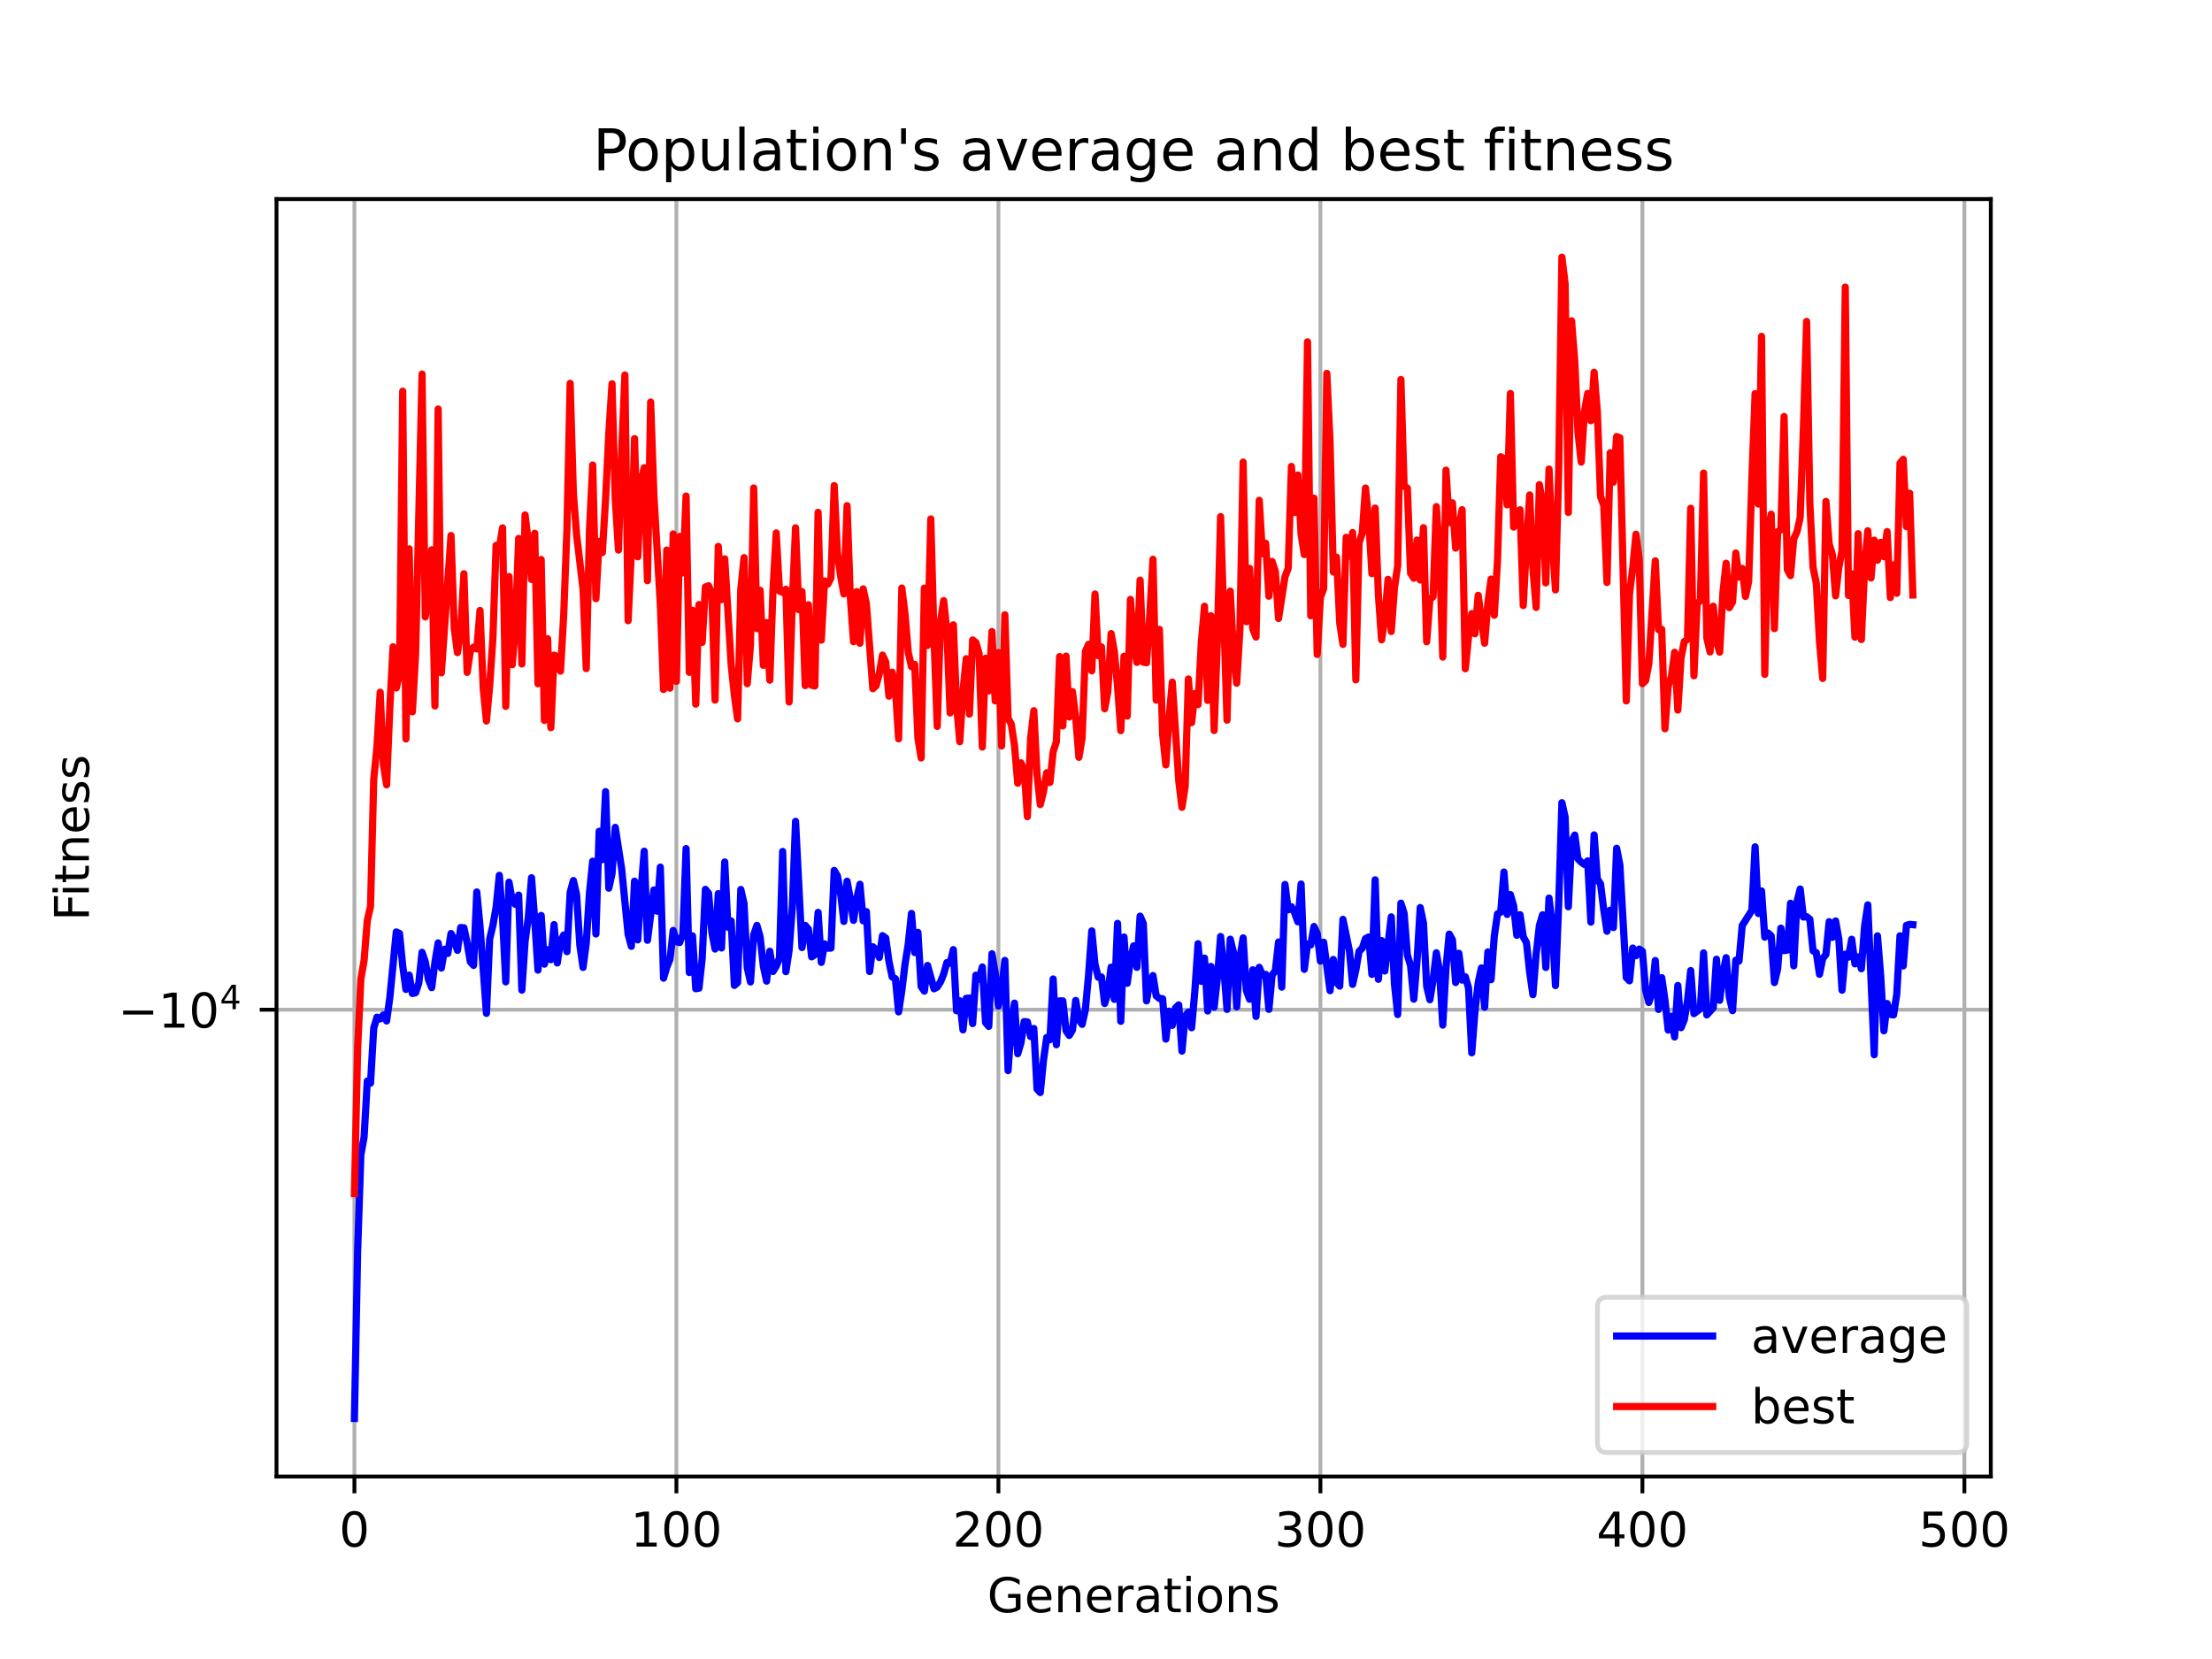 <?xml version="1.0" encoding="utf-8" standalone="no"?>
<!DOCTYPE svg PUBLIC "-//W3C//DTD SVG 1.1//EN"
  "http://www.w3.org/Graphics/SVG/1.1/DTD/svg11.dtd">
<!-- Created with matplotlib (https://matplotlib.org/) -->
<svg height="345.6pt" version="1.1" viewBox="0 0 460.8 345.6" width="460.8pt" xmlns="http://www.w3.org/2000/svg" xmlns:xlink="http://www.w3.org/1999/xlink">
 <defs>
  <style type="text/css">*{stroke-linecap:butt;stroke-linejoin:round;}</style>
 </defs>
 <g id="figure_1">
  <g id="patch_1">
   <path d="M 0 345.6 
L 460.8 345.6 
L 460.8 0 
L 0 0 
z
" style="fill:#ffffff;"/>
  </g>
  <g id="axes_1">
   <g id="patch_2">
    <path d="M 57.6 307.584 
L 414.72 307.584 
L 414.72 41.472 
L 57.6 41.472 
z
" style="fill:#ffffff;"/>
   </g>
   <g id="matplotlib.axis_1">
    <g id="xtick_1">
     <g id="line2d_1">
      <path clip-path="url(#pf29798f866)" d="M 73.833 307.584 
L 73.833 41.472 
" style="fill:none;stroke:#b0b0b0;stroke-linecap:square;stroke-width:0.8;"/>
     </g>
     <g id="line2d_2">
      <defs>
       <path d="M 0 0 
L 0 3.5 
" id="mec6a21f903" style="stroke:#000000;stroke-width:0.8;"/>
      </defs>
      <g>
       <use style="stroke:#000000;stroke-width:0.8;" x="73.833" xlink:href="#mec6a21f903" y="307.584"/>
      </g>
     </g>
     <g id="text_1">
      <!-- 0 -->
      <g transform="translate(70.651 322.182)scale(0.1 -0.1)">
       <defs>
        <path d="M 31.781 66.406 
Q 24.172 66.406 20.328 58.906 
Q 16.5 51.422 16.5 36.375 
Q 16.5 21.391 20.328 13.891 
Q 24.172 6.391 31.781 6.391 
Q 39.453 6.391 43.281 13.891 
Q 47.125 21.391 47.125 36.375 
Q 47.125 51.422 43.281 58.906 
Q 39.453 66.406 31.781 66.406 
z
M 31.781 74.219 
Q 44.047 74.219 50.516 64.516 
Q 56.984 54.828 56.984 36.375 
Q 56.984 17.969 50.516 8.266 
Q 44.047 -1.422 31.781 -1.422 
Q 19.531 -1.422 13.062 8.266 
Q 6.594 17.969 6.594 36.375 
Q 6.594 54.828 13.062 64.516 
Q 19.531 74.219 31.781 74.219 
z
" id="DejaVuSans-48"/>
       </defs>
       <use xlink:href="#DejaVuSans-48"/>
      </g>
     </g>
    </g>
    <g id="xtick_2">
     <g id="line2d_3">
      <path clip-path="url(#pf29798f866)" d="M 140.91 307.584 
L 140.91 41.472 
" style="fill:none;stroke:#b0b0b0;stroke-linecap:square;stroke-width:0.8;"/>
     </g>
     <g id="line2d_4">
      <g>
       <use style="stroke:#000000;stroke-width:0.8;" x="140.91" xlink:href="#mec6a21f903" y="307.584"/>
      </g>
     </g>
     <g id="text_2">
      <!-- 100 -->
      <g transform="translate(131.366 322.182)scale(0.1 -0.1)">
       <defs>
        <path d="M 12.406 8.297 
L 28.516 8.297 
L 28.516 63.922 
L 10.984 60.406 
L 10.984 69.391 
L 28.422 72.906 
L 38.281 72.906 
L 38.281 8.297 
L 54.391 8.297 
L 54.391 0 
L 12.406 0 
z
" id="DejaVuSans-49"/>
       </defs>
       <use xlink:href="#DejaVuSans-49"/>
       <use x="63.623" xlink:href="#DejaVuSans-48"/>
       <use x="127.246" xlink:href="#DejaVuSans-48"/>
      </g>
     </g>
    </g>
    <g id="xtick_3">
     <g id="line2d_5">
      <path clip-path="url(#pf29798f866)" d="M 207.987 307.584 
L 207.987 41.472 
" style="fill:none;stroke:#b0b0b0;stroke-linecap:square;stroke-width:0.8;"/>
     </g>
     <g id="line2d_6">
      <g>
       <use style="stroke:#000000;stroke-width:0.8;" x="207.987" xlink:href="#mec6a21f903" y="307.584"/>
      </g>
     </g>
     <g id="text_3">
      <!-- 200 -->
      <g transform="translate(198.444 322.182)scale(0.1 -0.1)">
       <defs>
        <path d="M 19.188 8.297 
L 53.609 8.297 
L 53.609 0 
L 7.328 0 
L 7.328 8.297 
Q 12.938 14.109 22.625 23.891 
Q 32.328 33.688 34.812 36.531 
Q 39.547 41.844 41.422 45.531 
Q 43.312 49.219 43.312 52.781 
Q 43.312 58.594 39.234 62.25 
Q 35.156 65.922 28.609 65.922 
Q 23.969 65.922 18.812 64.312 
Q 13.672 62.703 7.812 59.422 
L 7.812 69.391 
Q 13.766 71.781 18.938 73 
Q 24.125 74.219 28.422 74.219 
Q 39.75 74.219 46.484 68.547 
Q 53.219 62.891 53.219 53.422 
Q 53.219 48.922 51.531 44.891 
Q 49.859 40.875 45.406 35.406 
Q 44.188 33.984 37.641 27.219 
Q 31.109 20.453 19.188 8.297 
z
" id="DejaVuSans-50"/>
       </defs>
       <use xlink:href="#DejaVuSans-50"/>
       <use x="63.623" xlink:href="#DejaVuSans-48"/>
       <use x="127.246" xlink:href="#DejaVuSans-48"/>
      </g>
     </g>
    </g>
    <g id="xtick_4">
     <g id="line2d_7">
      <path clip-path="url(#pf29798f866)" d="M 275.065 307.584 
L 275.065 41.472 
" style="fill:none;stroke:#b0b0b0;stroke-linecap:square;stroke-width:0.8;"/>
     </g>
     <g id="line2d_8">
      <g>
       <use style="stroke:#000000;stroke-width:0.8;" x="275.065" xlink:href="#mec6a21f903" y="307.584"/>
      </g>
     </g>
     <g id="text_4">
      <!-- 300 -->
      <g transform="translate(265.521 322.182)scale(0.1 -0.1)">
       <defs>
        <path d="M 40.578 39.312 
Q 47.656 37.797 51.625 33 
Q 55.609 28.219 55.609 21.188 
Q 55.609 10.406 48.188 4.484 
Q 40.766 -1.422 27.094 -1.422 
Q 22.516 -1.422 17.656 -0.516 
Q 12.797 0.391 7.625 2.203 
L 7.625 11.719 
Q 11.719 9.328 16.594 8.109 
Q 21.484 6.891 26.812 6.891 
Q 36.078 6.891 40.938 10.547 
Q 45.797 14.203 45.797 21.188 
Q 45.797 27.641 41.281 31.266 
Q 36.766 34.906 28.719 34.906 
L 20.219 34.906 
L 20.219 43.016 
L 29.109 43.016 
Q 36.375 43.016 40.234 45.922 
Q 44.094 48.828 44.094 54.297 
Q 44.094 59.906 40.109 62.906 
Q 36.141 65.922 28.719 65.922 
Q 24.656 65.922 20.016 65.031 
Q 15.375 64.156 9.812 62.312 
L 9.812 71.094 
Q 15.438 72.656 20.344 73.438 
Q 25.25 74.219 29.594 74.219 
Q 40.828 74.219 47.359 69.109 
Q 53.906 64.016 53.906 55.328 
Q 53.906 49.266 50.438 45.094 
Q 46.969 40.922 40.578 39.312 
z
" id="DejaVuSans-51"/>
       </defs>
       <use xlink:href="#DejaVuSans-51"/>
       <use x="63.623" xlink:href="#DejaVuSans-48"/>
       <use x="127.246" xlink:href="#DejaVuSans-48"/>
      </g>
     </g>
    </g>
    <g id="xtick_5">
     <g id="line2d_9">
      <path clip-path="url(#pf29798f866)" d="M 342.142 307.584 
L 342.142 41.472 
" style="fill:none;stroke:#b0b0b0;stroke-linecap:square;stroke-width:0.8;"/>
     </g>
     <g id="line2d_10">
      <g>
       <use style="stroke:#000000;stroke-width:0.8;" x="342.142" xlink:href="#mec6a21f903" y="307.584"/>
      </g>
     </g>
     <g id="text_5">
      <!-- 400 -->
      <g transform="translate(332.599 322.182)scale(0.1 -0.1)">
       <defs>
        <path d="M 37.797 64.312 
L 12.891 25.391 
L 37.797 25.391 
z
M 35.203 72.906 
L 47.609 72.906 
L 47.609 25.391 
L 58.016 25.391 
L 58.016 17.188 
L 47.609 17.188 
L 47.609 0 
L 37.797 0 
L 37.797 17.188 
L 4.891 17.188 
L 4.891 26.703 
z
" id="DejaVuSans-52"/>
       </defs>
       <use xlink:href="#DejaVuSans-52"/>
       <use x="63.623" xlink:href="#DejaVuSans-48"/>
       <use x="127.246" xlink:href="#DejaVuSans-48"/>
      </g>
     </g>
    </g>
    <g id="xtick_6">
     <g id="line2d_11">
      <path clip-path="url(#pf29798f866)" d="M 409.22 307.584 
L 409.22 41.472 
" style="fill:none;stroke:#b0b0b0;stroke-linecap:square;stroke-width:0.8;"/>
     </g>
     <g id="line2d_12">
      <g>
       <use style="stroke:#000000;stroke-width:0.8;" x="409.22" xlink:href="#mec6a21f903" y="307.584"/>
      </g>
     </g>
     <g id="text_6">
      <!-- 500 -->
      <g transform="translate(399.676 322.182)scale(0.1 -0.1)">
       <defs>
        <path d="M 10.797 72.906 
L 49.516 72.906 
L 49.516 64.594 
L 19.828 64.594 
L 19.828 46.734 
Q 21.969 47.469 24.109 47.828 
Q 26.266 48.188 28.422 48.188 
Q 40.625 48.188 47.75 41.5 
Q 54.891 34.812 54.891 23.391 
Q 54.891 11.625 47.562 5.094 
Q 40.234 -1.422 26.906 -1.422 
Q 22.312 -1.422 17.547 -0.641 
Q 12.797 0.141 7.719 1.703 
L 7.719 11.625 
Q 12.109 9.234 16.797 8.062 
Q 21.484 6.891 26.703 6.891 
Q 35.156 6.891 40.078 11.328 
Q 45.016 15.766 45.016 23.391 
Q 45.016 31 40.078 35.438 
Q 35.156 39.891 26.703 39.891 
Q 22.75 39.891 18.812 39.016 
Q 14.891 38.141 10.797 36.281 
z
" id="DejaVuSans-53"/>
       </defs>
       <use xlink:href="#DejaVuSans-53"/>
       <use x="63.623" xlink:href="#DejaVuSans-48"/>
       <use x="127.246" xlink:href="#DejaVuSans-48"/>
      </g>
     </g>
    </g>
    <g id="text_7">
     <!-- Generations -->
     <g transform="translate(205.662 335.861)scale(0.1 -0.1)">
      <defs>
       <path d="M 59.516 10.406 
L 59.516 29.984 
L 43.406 29.984 
L 43.406 38.094 
L 69.281 38.094 
L 69.281 6.781 
Q 63.578 2.734 56.688 0.656 
Q 49.812 -1.422 42 -1.422 
Q 24.906 -1.422 15.25 8.562 
Q 5.609 18.562 5.609 36.375 
Q 5.609 54.25 15.25 64.234 
Q 24.906 74.219 42 74.219 
Q 49.125 74.219 55.547 72.453 
Q 61.969 70.703 67.391 67.281 
L 67.391 56.781 
Q 61.922 61.422 55.766 63.766 
Q 49.609 66.109 42.828 66.109 
Q 29.438 66.109 22.719 58.641 
Q 16.016 51.172 16.016 36.375 
Q 16.016 21.625 22.719 14.156 
Q 29.438 6.688 42.828 6.688 
Q 48.047 6.688 52.141 7.594 
Q 56.25 8.5 59.516 10.406 
z
" id="DejaVuSans-71"/>
       <path d="M 56.203 29.594 
L 56.203 25.203 
L 14.891 25.203 
Q 15.484 15.922 20.484 11.062 
Q 25.484 6.203 34.422 6.203 
Q 39.594 6.203 44.453 7.469 
Q 49.312 8.734 54.109 11.281 
L 54.109 2.781 
Q 49.266 0.734 44.188 -0.344 
Q 39.109 -1.422 33.891 -1.422 
Q 20.797 -1.422 13.156 6.188 
Q 5.516 13.812 5.516 26.812 
Q 5.516 40.234 12.766 48.109 
Q 20.016 56 32.328 56 
Q 43.359 56 49.781 48.891 
Q 56.203 41.797 56.203 29.594 
z
M 47.219 32.234 
Q 47.125 39.594 43.094 43.984 
Q 39.062 48.391 32.422 48.391 
Q 24.906 48.391 20.391 44.141 
Q 15.875 39.891 15.188 32.172 
z
" id="DejaVuSans-101"/>
       <path d="M 54.891 33.016 
L 54.891 0 
L 45.906 0 
L 45.906 32.719 
Q 45.906 40.484 42.875 44.328 
Q 39.844 48.188 33.797 48.188 
Q 26.516 48.188 22.312 43.547 
Q 18.109 38.922 18.109 30.906 
L 18.109 0 
L 9.078 0 
L 9.078 54.688 
L 18.109 54.688 
L 18.109 46.188 
Q 21.344 51.125 25.703 53.562 
Q 30.078 56 35.797 56 
Q 45.219 56 50.047 50.172 
Q 54.891 44.344 54.891 33.016 
z
" id="DejaVuSans-110"/>
       <path d="M 41.109 46.297 
Q 39.594 47.172 37.812 47.578 
Q 36.031 48 33.891 48 
Q 26.266 48 22.188 43.047 
Q 18.109 38.094 18.109 28.812 
L 18.109 0 
L 9.078 0 
L 9.078 54.688 
L 18.109 54.688 
L 18.109 46.188 
Q 20.953 51.172 25.484 53.578 
Q 30.031 56 36.531 56 
Q 37.453 56 38.578 55.875 
Q 39.703 55.766 41.062 55.516 
z
" id="DejaVuSans-114"/>
       <path d="M 34.281 27.484 
Q 23.391 27.484 19.188 25 
Q 14.984 22.516 14.984 16.5 
Q 14.984 11.719 18.141 8.906 
Q 21.297 6.109 26.703 6.109 
Q 34.188 6.109 38.703 11.406 
Q 43.219 16.703 43.219 25.484 
L 43.219 27.484 
z
M 52.203 31.203 
L 52.203 0 
L 43.219 0 
L 43.219 8.297 
Q 40.141 3.328 35.547 0.953 
Q 30.953 -1.422 24.312 -1.422 
Q 15.922 -1.422 10.953 3.297 
Q 6 8.016 6 15.922 
Q 6 25.141 12.172 29.828 
Q 18.359 34.516 30.609 34.516 
L 43.219 34.516 
L 43.219 35.406 
Q 43.219 41.609 39.141 45 
Q 35.062 48.391 27.688 48.391 
Q 23 48.391 18.547 47.266 
Q 14.109 46.141 10.016 43.891 
L 10.016 52.203 
Q 14.938 54.109 19.578 55.047 
Q 24.219 56 28.609 56 
Q 40.484 56 46.344 49.844 
Q 52.203 43.703 52.203 31.203 
z
" id="DejaVuSans-97"/>
       <path d="M 18.312 70.219 
L 18.312 54.688 
L 36.812 54.688 
L 36.812 47.703 
L 18.312 47.703 
L 18.312 18.016 
Q 18.312 11.328 20.141 9.422 
Q 21.969 7.516 27.594 7.516 
L 36.812 7.516 
L 36.812 0 
L 27.594 0 
Q 17.188 0 13.234 3.875 
Q 9.281 7.766 9.281 18.016 
L 9.281 47.703 
L 2.688 47.703 
L 2.688 54.688 
L 9.281 54.688 
L 9.281 70.219 
z
" id="DejaVuSans-116"/>
       <path d="M 9.422 54.688 
L 18.406 54.688 
L 18.406 0 
L 9.422 0 
z
M 9.422 75.984 
L 18.406 75.984 
L 18.406 64.594 
L 9.422 64.594 
z
" id="DejaVuSans-105"/>
       <path d="M 30.609 48.391 
Q 23.391 48.391 19.188 42.75 
Q 14.984 37.109 14.984 27.297 
Q 14.984 17.484 19.156 11.844 
Q 23.344 6.203 30.609 6.203 
Q 37.797 6.203 41.984 11.859 
Q 46.188 17.531 46.188 27.297 
Q 46.188 37.016 41.984 42.703 
Q 37.797 48.391 30.609 48.391 
z
M 30.609 56 
Q 42.328 56 49.016 48.375 
Q 55.719 40.766 55.719 27.297 
Q 55.719 13.875 49.016 6.219 
Q 42.328 -1.422 30.609 -1.422 
Q 18.844 -1.422 12.172 6.219 
Q 5.516 13.875 5.516 27.297 
Q 5.516 40.766 12.172 48.375 
Q 18.844 56 30.609 56 
z
" id="DejaVuSans-111"/>
       <path d="M 44.281 53.078 
L 44.281 44.578 
Q 40.484 46.531 36.375 47.5 
Q 32.281 48.484 27.875 48.484 
Q 21.188 48.484 17.844 46.438 
Q 14.5 44.391 14.5 40.281 
Q 14.5 37.156 16.891 35.375 
Q 19.281 33.594 26.516 31.984 
L 29.594 31.297 
Q 39.156 29.25 43.188 25.516 
Q 47.219 21.781 47.219 15.094 
Q 47.219 7.469 41.188 3.016 
Q 35.156 -1.422 24.609 -1.422 
Q 20.219 -1.422 15.453 -0.562 
Q 10.688 0.297 5.422 2 
L 5.422 11.281 
Q 10.406 8.688 15.234 7.391 
Q 20.062 6.109 24.812 6.109 
Q 31.156 6.109 34.562 8.281 
Q 37.984 10.453 37.984 14.406 
Q 37.984 18.062 35.516 20.016 
Q 33.062 21.969 24.703 23.781 
L 21.578 24.516 
Q 13.234 26.266 9.516 29.906 
Q 5.812 33.547 5.812 39.891 
Q 5.812 47.609 11.281 51.797 
Q 16.75 56 26.812 56 
Q 31.781 56 36.172 55.266 
Q 40.578 54.547 44.281 53.078 
z
" id="DejaVuSans-115"/>
      </defs>
      <use xlink:href="#DejaVuSans-71"/>
      <use x="77.49" xlink:href="#DejaVuSans-101"/>
      <use x="139.014" xlink:href="#DejaVuSans-110"/>
      <use x="202.393" xlink:href="#DejaVuSans-101"/>
      <use x="263.916" xlink:href="#DejaVuSans-114"/>
      <use x="305.029" xlink:href="#DejaVuSans-97"/>
      <use x="366.309" xlink:href="#DejaVuSans-116"/>
      <use x="405.518" xlink:href="#DejaVuSans-105"/>
      <use x="433.301" xlink:href="#DejaVuSans-111"/>
      <use x="494.482" xlink:href="#DejaVuSans-110"/>
      <use x="557.861" xlink:href="#DejaVuSans-115"/>
     </g>
    </g>
   </g>
   <g id="matplotlib.axis_2">
    <g id="ytick_1">
     <g id="line2d_13">
      <path clip-path="url(#pf29798f866)" d="M 57.6 210.338 
L 414.72 210.338 
" style="fill:none;stroke:#b0b0b0;stroke-linecap:square;stroke-width:0.8;"/>
     </g>
     <g id="line2d_14">
      <defs>
       <path d="M 0 0 
L -3.5 0 
" id="me3f12e52e7" style="stroke:#000000;stroke-width:0.8;"/>
      </defs>
      <g>
       <use style="stroke:#000000;stroke-width:0.8;" x="57.6" xlink:href="#me3f12e52e7" y="210.338"/>
      </g>
     </g>
     <g id="text_8">
      <!-- $\mathdefault{-10^{4}}$ -->
      <g transform="translate(24.6 214.137)scale(0.1 -0.1)">
       <defs>
        <path d="M 10.594 35.5 
L 73.188 35.5 
L 73.188 27.203 
L 10.594 27.203 
z
" id="DejaVuSans-8722"/>
       </defs>
       <use transform="translate(0 0.684)" xlink:href="#DejaVuSans-8722"/>
       <use transform="translate(83.789 0.684)" xlink:href="#DejaVuSans-49"/>
       <use transform="translate(147.412 0.684)" xlink:href="#DejaVuSans-48"/>
       <use transform="translate(211.992 38.966)scale(0.7)" xlink:href="#DejaVuSans-52"/>
      </g>
     </g>
    </g>
    <g id="text_9">
     <!-- Fitness -->
     <g transform="translate(18.52 191.845)rotate(-90)scale(0.1 -0.1)">
      <defs>
       <path d="M 9.812 72.906 
L 51.703 72.906 
L 51.703 64.594 
L 19.672 64.594 
L 19.672 43.109 
L 48.578 43.109 
L 48.578 34.812 
L 19.672 34.812 
L 19.672 0 
L 9.812 0 
z
" id="DejaVuSans-70"/>
      </defs>
      <use xlink:href="#DejaVuSans-70"/>
      <use x="50.27" xlink:href="#DejaVuSans-105"/>
      <use x="78.053" xlink:href="#DejaVuSans-116"/>
      <use x="117.262" xlink:href="#DejaVuSans-110"/>
      <use x="180.641" xlink:href="#DejaVuSans-101"/>
      <use x="242.164" xlink:href="#DejaVuSans-115"/>
      <use x="294.264" xlink:href="#DejaVuSans-115"/>
     </g>
    </g>
   </g>
   <g id="line2d_15">
    <path clip-path="url(#pf29798f866)" d="M 73.833 295.488 
L 74.504 260.62 
L 75.174 240.605 
L 75.845 236.87 
L 76.516 225.199 
L 77.187 225.642 
L 77.857 214.158 
L 78.528 211.9 
L 79.199 212.266 
L 79.87 211.428 
L 80.54 212.684 
L 81.211 207.76 
L 82.553 194.141 
L 83.224 194.464 
L 83.894 201.215 
L 84.565 206.111 
L 85.236 203.124 
L 85.907 206.966 
L 86.577 206.805 
L 87.248 204.768 
L 87.919 198.389 
L 88.59 200.369 
L 89.261 204.056 
L 89.931 205.74 
L 90.602 200.474 
L 91.273 196.426 
L 91.944 201.663 
L 92.614 197.749 
L 93.285 198.633 
L 93.956 194.469 
L 94.627 195.819 
L 95.297 197.977 
L 95.968 193.228 
L 96.639 193.276 
L 97.31 196.427 
L 97.981 200.365 
L 98.651 201.107 
L 99.322 185.812 
L 99.993 192.924 
L 101.334 211.102 
L 102.005 195.624 
L 102.676 192.802 
L 103.347 188.985 
L 104.018 182.345 
L 104.688 191.234 
L 105.359 204.545 
L 106.03 183.775 
L 106.701 187.471 
L 107.371 188.397 
L 108.042 186.463 
L 108.713 206.266 
L 109.384 196.136 
L 110.055 191.157 
L 110.725 182.849 
L 111.396 191.713 
L 112.067 202.09 
L 112.738 190.706 
L 113.408 200.848 
L 114.079 197.845 
L 114.75 199.923 
L 115.421 192.613 
L 116.091 200.603 
L 116.762 196.126 
L 117.433 194.78 
L 118.104 198.252 
L 118.775 185.88 
L 119.445 183.433 
L 120.116 186.381 
L 120.787 196.872 
L 121.458 201.537 
L 122.128 196.453 
L 122.799 185.957 
L 123.47 179.406 
L 124.141 194.565 
L 124.812 173.17 
L 125.482 179.077 
L 126.153 164.916 
L 126.824 185.022 
L 127.495 182.008 
L 128.165 172.358 
L 129.507 181.042 
L 130.849 194.61 
L 131.519 197.138 
L 132.19 183.561 
L 132.861 195.789 
L 133.532 185.549 
L 134.202 177.32 
L 134.873 195.879 
L 136.215 185.398 
L 136.885 189.814 
L 137.556 180.637 
L 138.227 203.767 
L 138.898 201.491 
L 139.569 199.861 
L 140.239 193.825 
L 140.91 196.171 
L 141.581 196.35 
L 142.252 194.616 
L 142.922 176.771 
L 143.593 202.593 
L 144.264 194.961 
L 144.935 205.968 
L 145.606 205.86 
L 146.276 199.688 
L 146.947 185.272 
L 147.618 186.089 
L 148.289 194.238 
L 148.959 197.702 
L 149.63 186.155 
L 150.301 197.48 
L 150.972 179.557 
L 151.642 193.152 
L 152.313 191.849 
L 152.984 205.28 
L 153.655 204.685 
L 154.326 185.295 
L 154.996 188.217 
L 155.667 201.607 
L 156.338 204.561 
L 157.009 194.737 
L 157.679 192.771 
L 158.35 195.173 
L 159.021 201.293 
L 159.692 204.385 
L 160.363 198.159 
L 161.033 202.371 
L 161.704 201.276 
L 162.375 199.58 
L 163.046 177.376 
L 163.716 202.417 
L 164.387 197.974 
L 165.058 188.917 
L 165.729 171.099 
L 167.07 197.39 
L 167.741 192.779 
L 168.412 193.558 
L 169.083 199.333 
L 169.753 198.879 
L 170.424 190.065 
L 171.095 200.481 
L 171.766 196.623 
L 172.436 197.53 
L 173.107 197.508 
L 173.778 181.326 
L 174.449 182.449 
L 175.12 186.218 
L 175.79 191.944 
L 176.461 183.57 
L 177.132 187.26 
L 177.803 191.728 
L 178.473 187.201 
L 179.144 184.211 
L 179.815 191.833 
L 180.486 189.908 
L 181.157 202.389 
L 181.827 197.225 
L 182.498 197.866 
L 183.169 199.463 
L 183.84 194.911 
L 184.51 195.397 
L 185.181 200.254 
L 185.852 203.508 
L 186.523 203.885 
L 187.194 210.792 
L 187.864 206.401 
L 188.535 200.837 
L 189.206 196.646 
L 189.877 190.286 
L 190.547 198.43 
L 191.218 194.237 
L 191.889 205.516 
L 192.56 206.47 
L 193.23 201.121 
L 194.572 205.989 
L 195.243 205.617 
L 195.914 204.565 
L 196.584 202.913 
L 197.255 200.522 
L 197.926 200.67 
L 198.597 197.826 
L 199.267 210.564 
L 199.938 208.481 
L 200.609 214.54 
L 201.28 207.968 
L 201.951 207.916 
L 202.621 213.229 
L 203.292 203.148 
L 203.963 203.991 
L 204.634 201.446 
L 205.304 213.004 
L 205.975 213.813 
L 206.646 198.69 
L 207.317 202.723 
L 207.987 209.584 
L 208.658 206.018 
L 209.329 200.074 
L 210 223.027 
L 210.671 213.641 
L 211.341 208.971 
L 212.012 219.511 
L 212.683 217.235 
L 213.354 212.815 
L 214.024 212.881 
L 214.695 215.936 
L 215.366 214.252 
L 216.037 226.865 
L 216.708 227.594 
L 217.378 220.858 
L 218.049 216.129 
L 218.72 216.598 
L 219.391 203.941 
L 220.061 217.637 
L 220.732 208.503 
L 221.403 208.505 
L 222.074 214.705 
L 222.745 215.701 
L 223.415 214.575 
L 224.086 208.412 
L 224.757 212.428 
L 225.428 213.39 
L 226.098 210.354 
L 226.769 203.078 
L 227.44 193.924 
L 228.111 200.892 
L 228.781 203.575 
L 229.452 203.52 
L 230.123 209.046 
L 230.794 206.84 
L 231.465 201.478 
L 232.135 208.186 
L 232.806 192.356 
L 233.477 212.76 
L 234.148 195.193 
L 234.818 204.842 
L 235.489 199.971 
L 236.16 197.043 
L 236.831 201.516 
L 237.502 190.849 
L 238.172 192.387 
L 238.843 208.502 
L 239.514 204.742 
L 240.185 203.224 
L 240.855 207.449 
L 241.526 207.997 
L 242.197 208.053 
L 242.868 216.464 
L 243.539 210.638 
L 244.209 213.601 
L 244.88 209.956 
L 245.551 209.335 
L 246.222 218.964 
L 246.892 211.671 
L 247.563 210.85 
L 248.234 214.105 
L 248.905 206.53 
L 249.575 196.595 
L 250.246 204.434 
L 250.917 199.586 
L 251.588 210.604 
L 252.259 201.323 
L 252.929 209.817 
L 253.6 203.788 
L 254.271 195.088 
L 254.942 201.761 
L 255.612 210.274 
L 256.283 195.652 
L 256.954 198.408 
L 257.625 209.743 
L 258.296 199.464 
L 258.966 195.378 
L 259.637 206.326 
L 260.308 208.154 
L 260.979 202.036 
L 261.649 211.74 
L 262.32 201.512 
L 262.991 203.112 
L 263.662 202.975 
L 264.333 210.266 
L 265.003 203.134 
L 265.674 202.197 
L 266.345 196.242 
L 267.016 205.641 
L 267.686 184.253 
L 268.357 189.537 
L 269.028 188.882 
L 269.699 190.163 
L 270.369 192.032 
L 271.04 184.162 
L 271.711 201.932 
L 272.382 196.663 
L 273.053 196.866 
L 273.723 193.009 
L 274.394 194.467 
L 275.065 200.212 
L 275.736 196.28 
L 277.077 206.375 
L 277.748 199.873 
L 278.419 204.639 
L 279.09 205.431 
L 279.76 191.522 
L 281.102 198.049 
L 281.773 205.063 
L 282.443 202.089 
L 283.114 198.188 
L 283.785 197.53 
L 284.456 195.534 
L 285.126 195.185 
L 285.797 202.983 
L 286.468 183.285 
L 287.139 204.004 
L 287.81 195.942 
L 288.48 202.278 
L 289.822 191.005 
L 290.493 205.005 
L 291.163 211.351 
L 291.834 188.147 
L 292.505 190.278 
L 293.176 198.925 
L 293.847 201.154 
L 294.517 208.143 
L 295.188 200.249 
L 295.859 189.059 
L 296.53 192.3 
L 297.2 205.423 
L 297.871 208.264 
L 298.542 204.153 
L 299.213 198.481 
L 299.884 202.345 
L 300.554 213.544 
L 301.225 201.666 
L 301.896 194.592 
L 302.567 195.776 
L 303.237 204.68 
L 303.908 198.586 
L 304.579 204.172 
L 305.25 203.487 
L 305.92 205.805 
L 306.591 219.32 
L 307.262 210.632 
L 307.933 204.723 
L 308.604 201.637 
L 309.274 209.823 
L 309.945 198.305 
L 310.616 204.081 
L 311.287 195.027 
L 311.957 190.378 
L 312.628 190.01 
L 313.299 181.663 
L 313.97 190.493 
L 314.641 186.352 
L 315.311 188.694 
L 315.982 194.843 
L 316.653 190.551 
L 317.324 195.169 
L 317.994 196.373 
L 318.665 202.611 
L 319.336 207.216 
L 320.007 198.786 
L 320.678 192.804 
L 321.348 190.563 
L 322.019 201.547 
L 322.69 187.087 
L 323.361 192.804 
L 324.031 205.321 
L 324.702 188.396 
L 325.373 167.216 
L 326.044 170.202 
L 326.714 188.891 
L 327.385 175.417 
L 328.056 173.959 
L 328.727 178.928 
L 329.398 179.616 
L 330.068 180.076 
L 330.739 179.338 
L 331.41 192.096 
L 332.081 173.921 
L 332.751 183.095 
L 333.422 184.146 
L 334.093 189.561 
L 334.764 193.992 
L 335.435 189.606 
L 336.105 193.218 
L 336.776 176.709 
L 337.447 180.133 
L 338.788 203.662 
L 339.459 204.318 
L 340.13 197.496 
L 340.801 199.089 
L 341.471 197.709 
L 342.142 198.177 
L 342.813 206.235 
L 343.484 208.835 
L 344.155 206.689 
L 344.825 200.089 
L 345.496 210.28 
L 346.167 203.663 
L 346.838 208.311 
L 347.508 214.573 
L 348.179 211.7 
L 348.85 216.014 
L 349.521 205.285 
L 350.192 214.082 
L 350.862 212.444 
L 351.533 208.531 
L 352.204 202.187 
L 352.875 211.166 
L 354.216 210.141 
L 354.887 198.503 
L 355.558 211.431 
L 356.899 209.919 
L 357.57 199.82 
L 358.241 208.388 
L 358.912 202.809 
L 359.582 199.506 
L 360.253 207.749 
L 360.924 210.538 
L 361.595 200.027 
L 362.265 200.205 
L 362.936 192.813 
L 364.949 189.633 
L 365.619 176.408 
L 366.29 190.305 
L 366.961 185.604 
L 367.632 195.228 
L 368.302 194.354 
L 368.973 194.95 
L 369.644 204.685 
L 370.315 201.859 
L 370.986 193.35 
L 371.656 198.036 
L 372.327 197.922 
L 372.998 188.169 
L 373.669 201.203 
L 374.339 187.861 
L 375.01 185.197 
L 375.681 191.031 
L 376.352 190.959 
L 377.023 191.5 
L 377.693 198.066 
L 378.364 198.47 
L 379.035 202.966 
L 379.706 199.661 
L 380.376 198.838 
L 381.047 192.007 
L 381.718 195.27 
L 382.389 191.86 
L 383.059 195.605 
L 383.73 206.276 
L 384.401 198.766 
L 385.072 199.389 
L 385.743 195.664 
L 386.413 200.789 
L 387.084 199.324 
L 387.755 201.807 
L 388.426 192.964 
L 389.096 188.498 
L 390.438 219.728 
L 391.109 194.951 
L 391.78 203.246 
L 392.45 214.741 
L 393.121 209.054 
L 393.792 211.328 
L 394.463 211.425 
L 395.133 207.074 
L 395.804 194.942 
L 396.475 201.22 
L 397.146 192.773 
L 397.816 192.559 
L 398.487 192.626 
L 398.487 192.626 
" style="fill:none;stroke:#0000ff;stroke-linecap:square;stroke-width:1.5;"/>
   </g>
   <g id="line2d_16">
    <path clip-path="url(#pf29798f866)" d="M 73.833 248.657 
L 74.504 218.418 
L 75.174 203.968 
L 75.845 200.088 
L 76.516 191.771 
L 77.187 188.802 
L 77.857 162.358 
L 78.528 155.538 
L 79.199 144.198 
L 79.87 159.289 
L 80.54 163.498 
L 81.211 147.363 
L 81.882 134.74 
L 82.553 143.308 
L 83.224 140.524 
L 83.894 81.494 
L 84.565 153.944 
L 85.236 114.334 
L 85.907 148.287 
L 86.577 136.307 
L 87.919 77.919 
L 88.59 128.511 
L 89.261 123.582 
L 89.931 114.534 
L 90.602 147.072 
L 91.273 85.214 
L 91.944 140.173 
L 93.956 111.555 
L 94.627 130.904 
L 95.297 135.958 
L 95.968 131.388 
L 96.639 119.521 
L 97.31 140.065 
L 97.981 135.666 
L 98.651 134.801 
L 99.322 135.183 
L 99.993 127.169 
L 100.664 143.392 
L 101.334 150.201 
L 102.005 142.895 
L 102.676 133.049 
L 103.347 113.613 
L 104.018 114.144 
L 104.688 109.969 
L 105.359 147.153 
L 106.03 120.102 
L 106.701 138.47 
L 107.371 130.762 
L 108.042 112.169 
L 108.713 138.319 
L 109.384 107.269 
L 110.055 112.827 
L 110.725 120.705 
L 111.396 111.083 
L 112.067 142.435 
L 112.738 116.555 
L 113.408 150.08 
L 114.079 133.057 
L 114.75 151.588 
L 115.421 136.481 
L 116.091 136.755 
L 116.762 139.807 
L 117.433 128.087 
L 118.104 110.178 
L 118.775 79.857 
L 119.445 102.777 
L 120.116 111.399 
L 121.458 122.739 
L 122.128 139.286 
L 122.799 110.461 
L 123.47 96.87 
L 124.141 124.713 
L 124.812 112.758 
L 125.482 115.111 
L 126.153 104.005 
L 126.824 90.336 
L 127.495 79.939 
L 128.165 103.95 
L 128.836 114.584 
L 129.507 94.035 
L 130.178 78.113 
L 130.849 129.302 
L 131.519 115.108 
L 132.19 91.369 
L 132.861 115.995 
L 133.532 100.46 
L 134.202 97.426 
L 134.873 120.975 
L 135.544 83.753 
L 136.215 103.128 
L 137.556 125.805 
L 138.227 143.644 
L 138.898 114.588 
L 139.569 143.347 
L 140.239 111.232 
L 140.91 141.934 
L 141.581 111.751 
L 142.252 119.34 
L 142.922 103.334 
L 143.593 140.057 
L 144.264 127.125 
L 144.935 146.688 
L 145.606 125.946 
L 146.276 133.817 
L 146.947 122.271 
L 147.618 122.028 
L 148.289 123.684 
L 148.959 145.84 
L 149.63 113.817 
L 150.301 124.915 
L 150.972 116.413 
L 152.313 138.458 
L 152.984 144.876 
L 153.655 149.752 
L 154.326 122.731 
L 154.996 116.162 
L 155.667 142.426 
L 156.338 134.322 
L 157.009 101.654 
L 157.679 130.966 
L 158.35 122.964 
L 159.021 138.601 
L 159.692 129.693 
L 160.363 141.696 
L 161.033 122.776 
L 161.704 111.02 
L 162.375 123.118 
L 163.046 123.403 
L 163.716 122.752 
L 164.387 146.245 
L 165.058 125.279 
L 165.729 109.95 
L 166.4 127.015 
L 167.07 123.231 
L 167.741 142.823 
L 168.412 125.982 
L 169.083 142.757 
L 169.753 142.897 
L 170.424 106.726 
L 171.095 133.351 
L 171.766 121.022 
L 172.436 121.709 
L 173.107 120.399 
L 173.778 101.158 
L 174.449 115.155 
L 175.12 120.006 
L 175.79 123.737 
L 176.461 105.334 
L 177.132 124.284 
L 177.803 133.681 
L 178.473 123.238 
L 179.144 134.002 
L 179.815 122.677 
L 180.486 125.789 
L 181.827 143.476 
L 182.498 142.863 
L 183.169 140.381 
L 183.84 136.468 
L 184.51 137.903 
L 185.181 145.023 
L 185.852 140.026 
L 186.523 143.302 
L 187.194 153.908 
L 187.864 122.502 
L 188.535 127.909 
L 189.206 135.895 
L 189.877 138.869 
L 190.547 138.393 
L 191.218 153.749 
L 191.889 157.896 
L 192.56 122.521 
L 193.23 134.456 
L 193.901 108.101 
L 194.572 132.984 
L 195.243 151.322 
L 195.914 129.549 
L 196.584 125.127 
L 197.255 131.491 
L 197.926 148.52 
L 198.597 130.165 
L 199.267 146.765 
L 199.938 154.51 
L 200.609 143.978 
L 201.28 137.215 
L 201.951 148.765 
L 202.621 133.313 
L 203.292 133.846 
L 203.963 136.155 
L 204.634 155.625 
L 205.304 137.12 
L 205.975 143.935 
L 206.646 131.568 
L 207.317 146.013 
L 207.987 135.951 
L 208.658 155.397 
L 209.329 128.07 
L 210 149.606 
L 210.671 150.888 
L 211.341 155.343 
L 212.012 163.165 
L 212.683 158.911 
L 213.354 160.39 
L 214.024 170.123 
L 214.695 153.791 
L 215.366 148.06 
L 216.037 161.362 
L 216.708 167.611 
L 217.378 164.909 
L 218.049 160.983 
L 218.72 163 
L 219.391 156.589 
L 220.061 154.53 
L 220.732 136.774 
L 221.403 151.223 
L 222.074 136.676 
L 222.745 149.359 
L 223.415 144.076 
L 224.086 149.455 
L 224.757 157.764 
L 225.428 153.699 
L 226.098 135.758 
L 226.769 134.223 
L 227.44 139.75 
L 228.111 123.74 
L 228.781 136.58 
L 229.452 134.757 
L 230.123 147.652 
L 230.794 143.975 
L 231.465 131.987 
L 232.135 135.71 
L 232.806 143.003 
L 233.477 152.212 
L 234.148 136.717 
L 234.818 149.172 
L 235.489 124.875 
L 236.16 133.956 
L 236.831 137.988 
L 237.502 120.845 
L 238.172 137.95 
L 238.843 138.076 
L 239.514 128.317 
L 240.185 116.51 
L 240.855 145.848 
L 241.526 131.113 
L 242.197 153.02 
L 242.868 159.342 
L 243.539 149.614 
L 244.209 142.099 
L 245.551 162.642 
L 246.222 168.173 
L 246.892 163.813 
L 247.563 141.445 
L 248.234 150.547 
L 248.905 144.481 
L 249.575 146.791 
L 250.246 134.002 
L 250.917 126.285 
L 251.588 145.916 
L 252.259 128.269 
L 252.929 152.177 
L 253.6 133.207 
L 254.271 107.617 
L 255.612 150.019 
L 256.283 123.145 
L 256.954 136.078 
L 257.625 142.327 
L 258.296 131.126 
L 258.966 96.259 
L 259.637 129.525 
L 260.308 118.406 
L 260.979 131.018 
L 261.649 132.715 
L 262.32 104.229 
L 262.991 115.346 
L 263.662 113.177 
L 264.333 124.202 
L 265.003 116.971 
L 265.674 119.051 
L 266.345 128.843 
L 267.686 120.146 
L 268.357 118.377 
L 269.028 97.164 
L 269.699 106.766 
L 270.369 98.959 
L 271.04 111.289 
L 271.711 115.534 
L 272.382 71.214 
L 273.053 128.268 
L 273.723 103.765 
L 274.394 136.332 
L 275.065 124.423 
L 275.736 122.645 
L 276.406 77.783 
L 277.077 92.242 
L 277.748 119.151 
L 278.419 116.073 
L 279.09 129.817 
L 279.76 134.236 
L 280.431 111.933 
L 281.102 115.859 
L 281.773 110.944 
L 282.443 141.631 
L 283.114 113.098 
L 283.785 111.041 
L 284.456 101.664 
L 285.126 108.399 
L 285.797 119.505 
L 286.468 105.846 
L 287.139 123.84 
L 287.81 133.282 
L 288.48 128.897 
L 289.151 120.687 
L 289.822 131.546 
L 290.493 122.456 
L 291.163 117.834 
L 291.834 79.061 
L 292.505 101.277 
L 293.176 101.692 
L 293.847 119.379 
L 294.517 120.45 
L 295.188 112.503 
L 295.859 120.826 
L 296.53 109.926 
L 297.2 133.69 
L 297.871 124.839 
L 298.542 124.293 
L 299.213 105.543 
L 299.884 115.443 
L 300.554 136.88 
L 301.225 97.945 
L 301.896 108.873 
L 302.567 104.746 
L 303.237 114.178 
L 304.579 106.179 
L 305.25 139.316 
L 305.92 132.729 
L 306.591 127.817 
L 307.262 132.025 
L 307.933 124.017 
L 309.274 134.002 
L 309.945 125.668 
L 310.616 120.634 
L 311.287 128.165 
L 311.957 116.779 
L 312.628 95.146 
L 313.299 95.514 
L 313.97 105.169 
L 314.641 81.965 
L 315.311 109.794 
L 315.982 106.58 
L 316.653 106.197 
L 317.324 126.147 
L 317.994 113.434 
L 318.665 103.099 
L 319.336 118.583 
L 320.007 126.541 
L 320.678 100.958 
L 321.348 104.733 
L 322.019 121.417 
L 322.69 97.707 
L 323.361 112.523 
L 324.031 122.89 
L 324.702 98.238 
L 325.373 53.568 
L 326.044 59.109 
L 326.714 106.753 
L 327.385 66.828 
L 328.056 75.285 
L 328.727 90.134 
L 329.398 96.258 
L 330.068 85.755 
L 330.739 81.962 
L 331.41 87.641 
L 332.081 77.547 
L 332.751 85.697 
L 333.422 103.452 
L 334.093 105.268 
L 334.764 121.346 
L 335.435 94.321 
L 336.105 100.441 
L 336.776 90.941 
L 337.447 91.194 
L 338.788 146.013 
L 339.459 123.702 
L 340.13 118.333 
L 340.801 111.286 
L 341.471 116.431 
L 342.142 142.418 
L 342.813 141.78 
L 343.484 138.258 
L 344.825 116.834 
L 345.496 131.166 
L 346.167 131.098 
L 346.838 151.813 
L 347.508 142.952 
L 348.179 140.95 
L 348.85 135.88 
L 349.521 147.925 
L 350.192 137.036 
L 350.862 133.647 
L 351.533 133.194 
L 352.204 105.882 
L 352.875 140.771 
L 353.545 125.749 
L 354.216 125.09 
L 354.887 98.552 
L 355.558 132.839 
L 356.229 135.811 
L 356.899 126.277 
L 357.57 133.586 
L 358.241 135.859 
L 358.912 123.487 
L 359.582 117.334 
L 360.253 126.586 
L 360.924 125.389 
L 361.595 115.203 
L 362.265 120.23 
L 362.936 118.417 
L 363.607 124.25 
L 364.278 121.12 
L 364.949 99.72 
L 365.619 82.004 
L 366.29 105.007 
L 366.961 70.07 
L 367.632 140.478 
L 368.302 110.47 
L 368.973 107.108 
L 369.644 130.951 
L 370.315 110.78 
L 370.986 110.382 
L 371.656 86.76 
L 372.327 118.673 
L 372.998 119.911 
L 373.669 112.224 
L 374.339 110.801 
L 375.01 107.809 
L 375.681 89.379 
L 376.352 66.956 
L 377.023 104.781 
L 377.693 118.212 
L 378.364 121.467 
L 379.035 133.631 
L 379.706 141.336 
L 380.376 104.449 
L 381.047 113.317 
L 381.718 115.549 
L 382.389 124.125 
L 383.059 118.217 
L 383.73 114.684 
L 384.401 59.803 
L 385.072 124.034 
L 385.743 119.531 
L 386.413 132.727 
L 387.084 111.175 
L 387.755 133.23 
L 388.426 118.359 
L 389.096 110.567 
L 389.767 120.404 
L 390.438 112.532 
L 391.109 116.702 
L 391.78 112.965 
L 392.45 115.967 
L 393.121 110.741 
L 393.792 124.483 
L 394.463 117.704 
L 395.133 123.594 
L 395.804 96.485 
L 396.475 95.682 
L 397.146 109.705 
L 397.816 102.751 
L 398.487 123.945 
L 398.487 123.945 
" style="fill:none;stroke:#ff0000;stroke-linecap:square;stroke-width:1.5;"/>
   </g>
   <g id="patch_3">
    <path d="M 57.6 307.584 
L 57.6 41.472 
" style="fill:none;stroke:#000000;stroke-linecap:square;stroke-linejoin:miter;stroke-width:0.8;"/>
   </g>
   <g id="patch_4">
    <path d="M 414.72 307.584 
L 414.72 41.472 
" style="fill:none;stroke:#000000;stroke-linecap:square;stroke-linejoin:miter;stroke-width:0.8;"/>
   </g>
   <g id="patch_5">
    <path d="M 57.6 307.584 
L 414.72 307.584 
" style="fill:none;stroke:#000000;stroke-linecap:square;stroke-linejoin:miter;stroke-width:0.8;"/>
   </g>
   <g id="patch_6">
    <path d="M 57.6 41.472 
L 414.72 41.472 
" style="fill:none;stroke:#000000;stroke-linecap:square;stroke-linejoin:miter;stroke-width:0.8;"/>
   </g>
   <g id="text_10">
    <!-- Population's average and best fitness -->
    <g transform="translate(123.53 35.472)scale(0.12 -0.12)">
     <defs>
      <path d="M 19.672 64.797 
L 19.672 37.406 
L 32.078 37.406 
Q 38.969 37.406 42.719 40.969 
Q 46.484 44.531 46.484 51.125 
Q 46.484 57.672 42.719 61.234 
Q 38.969 64.797 32.078 64.797 
z
M 9.812 72.906 
L 32.078 72.906 
Q 44.344 72.906 50.609 67.359 
Q 56.891 61.812 56.891 51.125 
Q 56.891 40.328 50.609 34.812 
Q 44.344 29.297 32.078 29.297 
L 19.672 29.297 
L 19.672 0 
L 9.812 0 
z
" id="DejaVuSans-80"/>
      <path d="M 18.109 8.203 
L 18.109 -20.797 
L 9.078 -20.797 
L 9.078 54.688 
L 18.109 54.688 
L 18.109 46.391 
Q 20.953 51.266 25.266 53.625 
Q 29.594 56 35.594 56 
Q 45.562 56 51.781 48.094 
Q 58.016 40.188 58.016 27.297 
Q 58.016 14.406 51.781 6.484 
Q 45.562 -1.422 35.594 -1.422 
Q 29.594 -1.422 25.266 0.953 
Q 20.953 3.328 18.109 8.203 
z
M 48.688 27.297 
Q 48.688 37.203 44.609 42.844 
Q 40.531 48.484 33.406 48.484 
Q 26.266 48.484 22.188 42.844 
Q 18.109 37.203 18.109 27.297 
Q 18.109 17.391 22.188 11.75 
Q 26.266 6.109 33.406 6.109 
Q 40.531 6.109 44.609 11.75 
Q 48.688 17.391 48.688 27.297 
z
" id="DejaVuSans-112"/>
      <path d="M 8.5 21.578 
L 8.5 54.688 
L 17.484 54.688 
L 17.484 21.922 
Q 17.484 14.156 20.5 10.266 
Q 23.531 6.391 29.594 6.391 
Q 36.859 6.391 41.078 11.031 
Q 45.312 15.672 45.312 23.688 
L 45.312 54.688 
L 54.297 54.688 
L 54.297 0 
L 45.312 0 
L 45.312 8.406 
Q 42.047 3.422 37.719 1 
Q 33.406 -1.422 27.688 -1.422 
Q 18.266 -1.422 13.375 4.438 
Q 8.5 10.297 8.5 21.578 
z
M 31.109 56 
z
" id="DejaVuSans-117"/>
      <path d="M 9.422 75.984 
L 18.406 75.984 
L 18.406 0 
L 9.422 0 
z
" id="DejaVuSans-108"/>
      <path d="M 17.922 72.906 
L 17.922 45.797 
L 9.625 45.797 
L 9.625 72.906 
z
" id="DejaVuSans-39"/>
      <path id="DejaVuSans-32"/>
      <path d="M 2.984 54.688 
L 12.5 54.688 
L 29.594 8.797 
L 46.688 54.688 
L 56.203 54.688 
L 35.688 0 
L 23.484 0 
z
" id="DejaVuSans-118"/>
      <path d="M 45.406 27.984 
Q 45.406 37.75 41.375 43.109 
Q 37.359 48.484 30.078 48.484 
Q 22.859 48.484 18.828 43.109 
Q 14.797 37.75 14.797 27.984 
Q 14.797 18.266 18.828 12.891 
Q 22.859 7.516 30.078 7.516 
Q 37.359 7.516 41.375 12.891 
Q 45.406 18.266 45.406 27.984 
z
M 54.391 6.781 
Q 54.391 -7.172 48.188 -13.984 
Q 42 -20.797 29.203 -20.797 
Q 24.469 -20.797 20.266 -20.094 
Q 16.062 -19.391 12.109 -17.922 
L 12.109 -9.188 
Q 16.062 -11.328 19.922 -12.344 
Q 23.781 -13.375 27.781 -13.375 
Q 36.625 -13.375 41.016 -8.766 
Q 45.406 -4.156 45.406 5.172 
L 45.406 9.625 
Q 42.625 4.781 38.281 2.391 
Q 33.938 0 27.875 0 
Q 17.828 0 11.672 7.656 
Q 5.516 15.328 5.516 27.984 
Q 5.516 40.672 11.672 48.328 
Q 17.828 56 27.875 56 
Q 33.938 56 38.281 53.609 
Q 42.625 51.219 45.406 46.391 
L 45.406 54.688 
L 54.391 54.688 
z
" id="DejaVuSans-103"/>
      <path d="M 45.406 46.391 
L 45.406 75.984 
L 54.391 75.984 
L 54.391 0 
L 45.406 0 
L 45.406 8.203 
Q 42.578 3.328 38.25 0.953 
Q 33.938 -1.422 27.875 -1.422 
Q 17.969 -1.422 11.734 6.484 
Q 5.516 14.406 5.516 27.297 
Q 5.516 40.188 11.734 48.094 
Q 17.969 56 27.875 56 
Q 33.938 56 38.25 53.625 
Q 42.578 51.266 45.406 46.391 
z
M 14.797 27.297 
Q 14.797 17.391 18.875 11.75 
Q 22.953 6.109 30.078 6.109 
Q 37.203 6.109 41.297 11.75 
Q 45.406 17.391 45.406 27.297 
Q 45.406 37.203 41.297 42.844 
Q 37.203 48.484 30.078 48.484 
Q 22.953 48.484 18.875 42.844 
Q 14.797 37.203 14.797 27.297 
z
" id="DejaVuSans-100"/>
      <path d="M 48.688 27.297 
Q 48.688 37.203 44.609 42.844 
Q 40.531 48.484 33.406 48.484 
Q 26.266 48.484 22.188 42.844 
Q 18.109 37.203 18.109 27.297 
Q 18.109 17.391 22.188 11.75 
Q 26.266 6.109 33.406 6.109 
Q 40.531 6.109 44.609 11.75 
Q 48.688 17.391 48.688 27.297 
z
M 18.109 46.391 
Q 20.953 51.266 25.266 53.625 
Q 29.594 56 35.594 56 
Q 45.562 56 51.781 48.094 
Q 58.016 40.188 58.016 27.297 
Q 58.016 14.406 51.781 6.484 
Q 45.562 -1.422 35.594 -1.422 
Q 29.594 -1.422 25.266 0.953 
Q 20.953 3.328 18.109 8.203 
L 18.109 0 
L 9.078 0 
L 9.078 75.984 
L 18.109 75.984 
z
" id="DejaVuSans-98"/>
      <path d="M 37.109 75.984 
L 37.109 68.5 
L 28.516 68.5 
Q 23.688 68.5 21.797 66.547 
Q 19.922 64.594 19.922 59.516 
L 19.922 54.688 
L 34.719 54.688 
L 34.719 47.703 
L 19.922 47.703 
L 19.922 0 
L 10.891 0 
L 10.891 47.703 
L 2.297 47.703 
L 2.297 54.688 
L 10.891 54.688 
L 10.891 58.5 
Q 10.891 67.625 15.141 71.797 
Q 19.391 75.984 28.609 75.984 
z
" id="DejaVuSans-102"/>
     </defs>
     <use xlink:href="#DejaVuSans-80"/>
     <use x="56.678" xlink:href="#DejaVuSans-111"/>
     <use x="117.859" xlink:href="#DejaVuSans-112"/>
     <use x="181.336" xlink:href="#DejaVuSans-117"/>
     <use x="244.715" xlink:href="#DejaVuSans-108"/>
     <use x="272.498" xlink:href="#DejaVuSans-97"/>
     <use x="333.777" xlink:href="#DejaVuSans-116"/>
     <use x="372.986" xlink:href="#DejaVuSans-105"/>
     <use x="400.77" xlink:href="#DejaVuSans-111"/>
     <use x="461.951" xlink:href="#DejaVuSans-110"/>
     <use x="525.33" xlink:href="#DejaVuSans-39"/>
     <use x="552.82" xlink:href="#DejaVuSans-115"/>
     <use x="604.92" xlink:href="#DejaVuSans-32"/>
     <use x="636.707" xlink:href="#DejaVuSans-97"/>
     <use x="697.986" xlink:href="#DejaVuSans-118"/>
     <use x="757.166" xlink:href="#DejaVuSans-101"/>
     <use x="818.689" xlink:href="#DejaVuSans-114"/>
     <use x="859.803" xlink:href="#DejaVuSans-97"/>
     <use x="921.082" xlink:href="#DejaVuSans-103"/>
     <use x="984.559" xlink:href="#DejaVuSans-101"/>
     <use x="1046.082" xlink:href="#DejaVuSans-32"/>
     <use x="1077.869" xlink:href="#DejaVuSans-97"/>
     <use x="1139.148" xlink:href="#DejaVuSans-110"/>
     <use x="1202.527" xlink:href="#DejaVuSans-100"/>
     <use x="1266.004" xlink:href="#DejaVuSans-32"/>
     <use x="1297.791" xlink:href="#DejaVuSans-98"/>
     <use x="1361.268" xlink:href="#DejaVuSans-101"/>
     <use x="1422.791" xlink:href="#DejaVuSans-115"/>
     <use x="1474.891" xlink:href="#DejaVuSans-116"/>
     <use x="1514.1" xlink:href="#DejaVuSans-32"/>
     <use x="1545.887" xlink:href="#DejaVuSans-102"/>
     <use x="1581.092" xlink:href="#DejaVuSans-105"/>
     <use x="1608.875" xlink:href="#DejaVuSans-116"/>
     <use x="1648.084" xlink:href="#DejaVuSans-110"/>
     <use x="1711.463" xlink:href="#DejaVuSans-101"/>
     <use x="1772.986" xlink:href="#DejaVuSans-115"/>
     <use x="1825.086" xlink:href="#DejaVuSans-115"/>
    </g>
   </g>
   <g id="legend_1">
    <g id="patch_7">
     <path d="M 334.779 302.584 
L 407.72 302.584 
Q 409.72 302.584 409.72 300.584 
L 409.72 272.228 
Q 409.72 270.228 407.72 270.228 
L 334.779 270.228 
Q 332.779 270.228 332.779 272.228 
L 332.779 300.584 
Q 332.779 302.584 334.779 302.584 
z
" style="fill:#ffffff;opacity:0.8;stroke:#cccccc;stroke-linejoin:miter;"/>
    </g>
    <g id="line2d_17">
     <path d="M 336.779 278.326 
L 356.779 278.326 
" style="fill:none;stroke:#0000ff;stroke-linecap:square;stroke-width:1.5;"/>
    </g>
    <g id="line2d_18"/>
    <g id="text_11">
     <!-- average -->
     <g transform="translate(364.779 281.826)scale(0.1 -0.1)">
      <use xlink:href="#DejaVuSans-97"/>
      <use x="61.279" xlink:href="#DejaVuSans-118"/>
      <use x="120.459" xlink:href="#DejaVuSans-101"/>
      <use x="181.982" xlink:href="#DejaVuSans-114"/>
      <use x="223.096" xlink:href="#DejaVuSans-97"/>
      <use x="284.375" xlink:href="#DejaVuSans-103"/>
      <use x="347.852" xlink:href="#DejaVuSans-101"/>
     </g>
    </g>
    <g id="line2d_19">
     <path d="M 336.779 293.004 
L 356.779 293.004 
" style="fill:none;stroke:#ff0000;stroke-linecap:square;stroke-width:1.5;"/>
    </g>
    <g id="line2d_20"/>
    <g id="text_12">
     <!-- best -->
     <g transform="translate(364.779 296.504)scale(0.1 -0.1)">
      <use xlink:href="#DejaVuSans-98"/>
      <use x="63.477" xlink:href="#DejaVuSans-101"/>
      <use x="125" xlink:href="#DejaVuSans-115"/>
      <use x="177.1" xlink:href="#DejaVuSans-116"/>
     </g>
    </g>
   </g>
  </g>
 </g>
 <defs>
  <clipPath id="pf29798f866">
   <rect height="266.112" width="357.12" x="57.6" y="41.472"/>
  </clipPath>
 </defs>
</svg>

